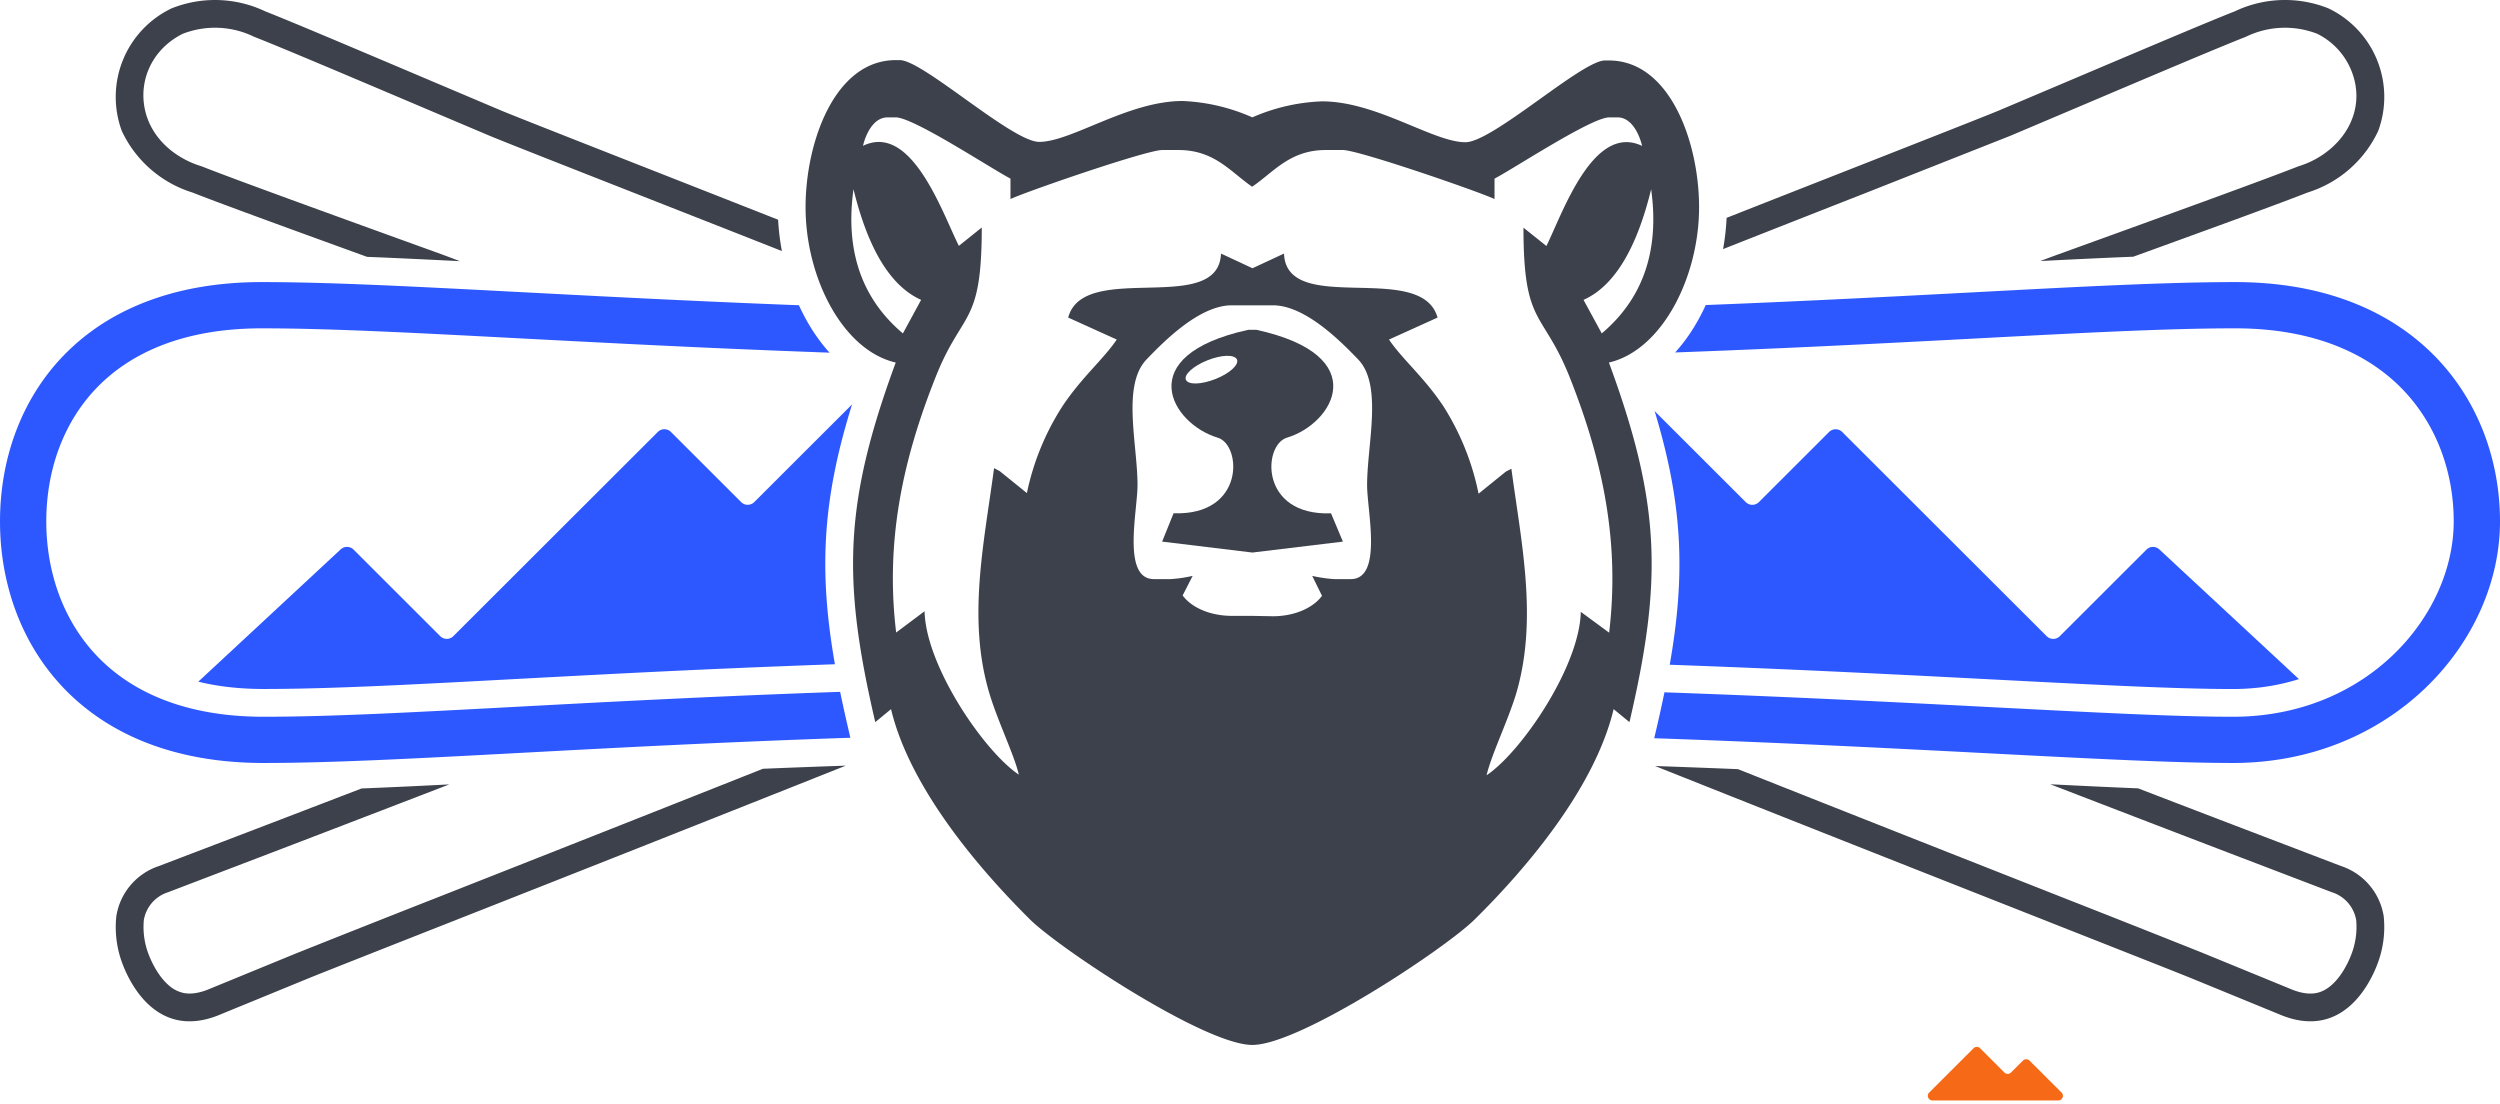 <svg width="120" height="53" viewBox="0 0 120 53" fill="none" xmlns="http://www.w3.org/2000/svg"><path d="M37.35 10.547c-2.327-.917-4.602-1.811-6.6-2.596-3.547-1.394-6.22-2.444-6.747-2.668l-3.045-1.29h-.001c-4.035-1.711-6.934-2.94-8.229-3.45a5.609 5.609 0 00-4.494-.14 4.713 4.713 0 00-2.387 5.884 5.56 5.56 0 003.385 2.952c1.296.51 4.262 1.594 8.388 3.09 1.38.055 2.864.126 4.456.207a96.65 96.65 0 00-.899-.337C15.426 10.12 11.3 8.621 9.72 8l-.045-.017-.046-.015c-1.281-.4-2.392-1.376-2.675-2.718-.313-1.485.424-2.937 1.818-3.628a4.274 4.274 0 013.383.123l.042.02.043.017c1.274.501 4.15 1.72 8.197 3.436.953.405 1.97.836 3.045 1.29.546.232 3.263 1.3 6.843 2.707 1.825.717 3.873 1.521 5.972 2.348l1.234.487c-.093-.496-.154-1-.181-1.503zm65.047 1.775c4.118-1.492 7.077-2.574 8.372-3.083a5.564 5.564 0 003.384-2.952 4.712 4.712 0 00-2.387-5.885 5.608 5.608 0 00-4.494.141c-1.295.51-4.194 1.739-8.229 3.45l-3.046 1.29c-.528.224-3.2 1.274-6.746 2.668-1.934.759-4.126 1.62-6.374 2.506-.023.502-.08 1.004-.17 1.499a3671.352 3671.352 0 016.948-2.733l.002-.001.018-.007 6.843-2.706 3.044-1.29h.001c4.047-1.717 6.923-2.936 8.198-3.437l.043-.017.041-.02a4.277 4.277 0 013.383-.123 3.387 3.387 0 011.635 1.762c.56 1.38.124 2.78-.968 3.732a4.236 4.236 0 01-1.523.851l-.047.015-.045.018c-1.579.62-5.706 2.12-11.457 4.2-.156.055-.46.169-.89.33 1.596-.082 3.081-.153 4.464-.208zM79.441 36.768c6.54 2.607 13.777 5.46 18.944 7.498l.004.002c3.566 1.406 6.145 2.423 6.825 2.7l4.337 1.779c2.898 1.131 4.188-1.527 4.524-2.368a4.982 4.982 0 00.344-2.39 3.035 3.035 0 00-2.042-2.417l-4.367-1.669c-.567-.215-2.573-.983-5.379-2.062-1.284-.052-2.692-.12-4.218-.196 4.695 1.809 8.323 3.199 9.12 3.502l4.395 1.68.029.009a1.701 1.701 0 011.139 1.323 3.65 3.65 0 01-.256 1.717l-.002.005-.002.005c-.144.36-.453.993-.935 1.41-.224.193-.46.319-.721.37-.254.048-.618.044-1.133-.155l-4.326-1.774-.002-.001a1363.4 1363.4 0 00-6.949-2.75l-.005-.002c-4.25-1.676-9.868-3.89-15.343-6.065a658.986 658.986 0 00-3.98-.15zm-62.09 1.08c-2.796 1.075-4.795 1.84-5.36 2.056l-4.368 1.668a3.033 3.033 0 00-2.041 2.417 4.975 4.975 0 00.343 2.39c.336.841 1.626 3.499 4.524 2.368l4.337-1.779c.68-.277 3.26-1.295 6.828-2.701h.001l.001-.001h.001A5714.935 5714.935 0 0040.6 36.751c-1.375.047-2.701.098-3.98.15-5.49 2.18-11.128 4.404-15.39 6.084a1330.115 1330.115 0 00-6.948 2.75h-.003L9.954 47.51c-.516.199-.88.203-1.134.154a1.544 1.544 0 01-.721-.37c-.481-.416-.791-1.049-.935-1.41l-.002-.004-.002-.005a3.645 3.645 0 01-.255-1.717 1.695 1.695 0 011.139-1.323l.028-.01 4.393-1.678h.002c.796-.304 4.415-1.69 9.1-3.496a366.2 366.2 0 01-4.216.196z" fill="#3D414C"/><path d="M80.147 31.908c3.425.122 6.594.262 9.498.403 2.231.107 4.289.214 6.177.312 4.924.255 8.692.45 11.361.45 1.148 0 2.207-.172 3.166-.476l-6.702-6.226a.445.445 0 00-.617.011l-4.16 4.155a.445.445 0 01-.629 0l-9.816-9.803a.445.445 0 00-.628 0l-3.371 3.367a.445.445 0 01-.629 0l-4.375-4.369c.68 2.244 1.062 4.233 1.163 6.243.096 1.914-.066 3.807-.434 5.91l-.004.023zM40.9 19.41l-4.696 4.69a.445.445 0 01-.629 0l-3.371-3.367a.445.445 0 00-.629 0l-9.816 9.803a.445.445 0 01-.628 0l-4.16-4.155a.445.445 0 00-.618-.011l-6.835 6.35c.902.223 1.94.351 3.133.351 3.172 0 7.027-.206 11.989-.472 1.71-.091 3.55-.19 5.54-.29a652.63 652.63 0 019.896-.425c-.368-2.102-.53-3.994-.435-5.907.104-2.107.517-4.19 1.259-6.567z" fill="#2E58FF"/><path d="M39.819 16.928a694.292 694.292 0 01-9.387-.405c-1.962-.097-3.793-.193-5.504-.283-5.119-.269-9.153-.48-12.36-.48-3.845 0-6.372 1.234-7.943 2.874-1.597 1.667-2.403 3.958-2.403 6.393 0 2.433.81 4.756 2.427 6.453 1.587 1.667 4.135 2.924 8.002 2.924 3.21 0 7.117-.21 12.094-.476 1.704-.091 3.533-.19 5.502-.288 3.033-.151 6.38-.303 10.08-.432.117.568.246 1.152.387 1.758l.104.446c-6.228.211-11.46.492-15.896.73-5.003.267-8.997.481-12.271.481C3.885 36.623 0 30.851 0 25.027 0 19.202 3.863 13.54 12.567 13.54c3.271 0 7.39.217 12.533.487 3.826.2 8.218.432 13.248.625.11.242.23.478.357.707.31.558.682 1.093 1.114 1.569zm39.583 18.507c6.215.215 11.609.494 16.124.728 4.979.258 8.889.46 11.657.46 7.612 0 12.817-5.798 12.817-11.596 0-5.746-4.017-11.487-12.717-11.487-3.268 0-7.365.216-12.48.487-3.74.197-8.025.423-12.927.615a10.01 10.01 0 01-.363.718 8.47 8.47 0 01-1.105 1.558c3.29-.12 6.313-.257 9.088-.395 1.954-.097 3.776-.193 5.479-.283 5.092-.269 9.104-.48 12.308-.48 3.835 0 6.409 1.25 8.026 2.914 1.642 1.691 2.469 3.986 2.469 6.353 0 4.502-4.138 9.377-10.595 9.377-2.706 0-6.527-.198-11.472-.454a1708.7 1708.7 0 00-6.13-.31 732.25 732.25 0 00-9.687-.409c-.115.56-.243 1.137-.382 1.735l-.11.469z" fill="#2E58FF"/><path fill-rule="evenodd" clip-rule="evenodd" d="M41.423 7.004c.134-.578.509-1.37 1.18-1.37h.392c.852 0 4.512 2.416 5.508 2.94v.98c.739-.352 6.533-2.353 7.282-2.353h.785c1.734 0 2.5 1.057 3.533 1.761 1.038-.704 1.809-1.761 3.533-1.761h.823c.749 0 6.54 2 7.278 2.353v-.98c.997-.524 4.657-2.94 5.508-2.94h.396c.671 0 1.042.792 1.18 1.37-2.346-1.12-3.823 3.247-4.593 4.804l-1.102-.88c0 4.769.925 3.924 2.226 7.196 1.604 4.047 2.402 7.933 1.886 12.244l-1.36-1c-.056 2.624-2.855 6.731-4.522 7.844.23-.983 1.003-2.564 1.413-3.896 1.06-3.575.258-7.224-.223-10.817l-.268.14-1.307 1.058a12.38 12.38 0 00-1.69-4.2c-.94-1.408-1.946-2.226-2.61-3.198l2.332-1.056c-.778-2.766-7.254-.029-7.37-3.072l-1.513.705-1.512-.705c-.12 3.03-6.596.306-7.335 3.072l2.332 1.056c-.664.973-1.671 1.797-2.607 3.199a12.328 12.328 0 00-1.707 4.17l-1.307-1.056-.269-.141c-.477 3.593-1.296 7.242-.222 10.817.399 1.332 1.176 2.913 1.413 3.896-1.668-1.113-4.47-5.22-4.526-7.844l-1.364 1.021c-.52-4.311.28-8.197 1.887-12.244 1.297-3.272 2.222-2.427 2.222-7.197l-1.099.881c-.784-1.557-2.26-5.925-4.593-4.805l-.01.008zm18.69-1.37a9.177 9.177 0 00-3.346-.786c-2.628 0-5.338 1.962-6.886 1.962-1.303 0-5.582-3.924-6.688-3.924h-.198c-2.943 0-4.328 3.966-4.328 7.062 0 3.354 1.767 6.862 4.328 7.454-2.505 6.795-2.561 10.493-.982 17.26l.756-.623c.912 3.804 4.24 7.682 6.667 10.091 1.389 1.378 8.384 6.027 10.677 6.027 2.293 0 9.292-4.65 10.674-6.027 2.441-2.409 5.759-6.287 6.667-10.092l.76.624c1.582-6.774 1.519-10.465-.986-17.26 2.55-.592 4.328-4.1 4.328-7.454 0-3.096-1.385-7.045-4.328-7.045h-.194c-1.106 0-5.389 3.924-6.692 3.924-1.548 0-4.258-1.962-6.886-1.962a9.142 9.142 0 00-3.343.768zm0 23.927h-.986c-1.017 0-1.922-.384-2.36-.979l.48-.94c-.348.08-.702.132-1.06.155h-.798c-1.547 0-.788-3.266-.788-4.513 0-1.965-.763-4.797.439-6.037.84-.874 2.536-2.593 4.087-2.593h1.968c1.552 0 3.25 1.72 4.092 2.593 1.198 1.24.434 4.072.434 6.037 0 1.247.764 4.513-.787 4.513h-.788a6.591 6.591 0 01-1.06-.155l.47.958c-.439.595-1.34.98-2.36.98l-.983-.018zm16.772-13.558c1.986-1.676 2.776-3.982 2.37-6.918-.706 2.889-1.788 4.658-3.246 5.309l.876 1.61zm-33.547 0c-1.986-1.676-2.776-3.982-2.37-6.918.706 2.889 1.788 4.658 3.246 5.309l-.876 1.61z" fill="#3D414C"/><path fill-rule="evenodd" clip-rule="evenodd" d="M60.113 26.522l-4.331-.525.55-1.36c3.438.12 3.276-3.283 2.12-3.628-2.222-.662-4.183-3.942 1.463-5.178h.392c5.654 1.236 3.69 4.516 1.463 5.178-1.155.352-1.318 3.748 2.12 3.632l.569 1.356-4.346.525zm-.738-9.264c.102.25-.353.669-1.035.936-.682.268-1.297.286-1.414.04-.116-.247.354-.67 1.035-.941.682-.271 1.3-.286 1.414-.035z" fill="#3D414C"/><path d="M94.731 50.316l-2.13 2.127c-.14.14-.04.379.157.379h6.038a.222.222 0 00.158-.38l-1.538-1.534a.223.223 0 00-.314 0l-.575.573a.222.222 0 01-.314 0l-1.167-1.165a.222.222 0 00-.315 0z" fill="#F66A17"/></svg>